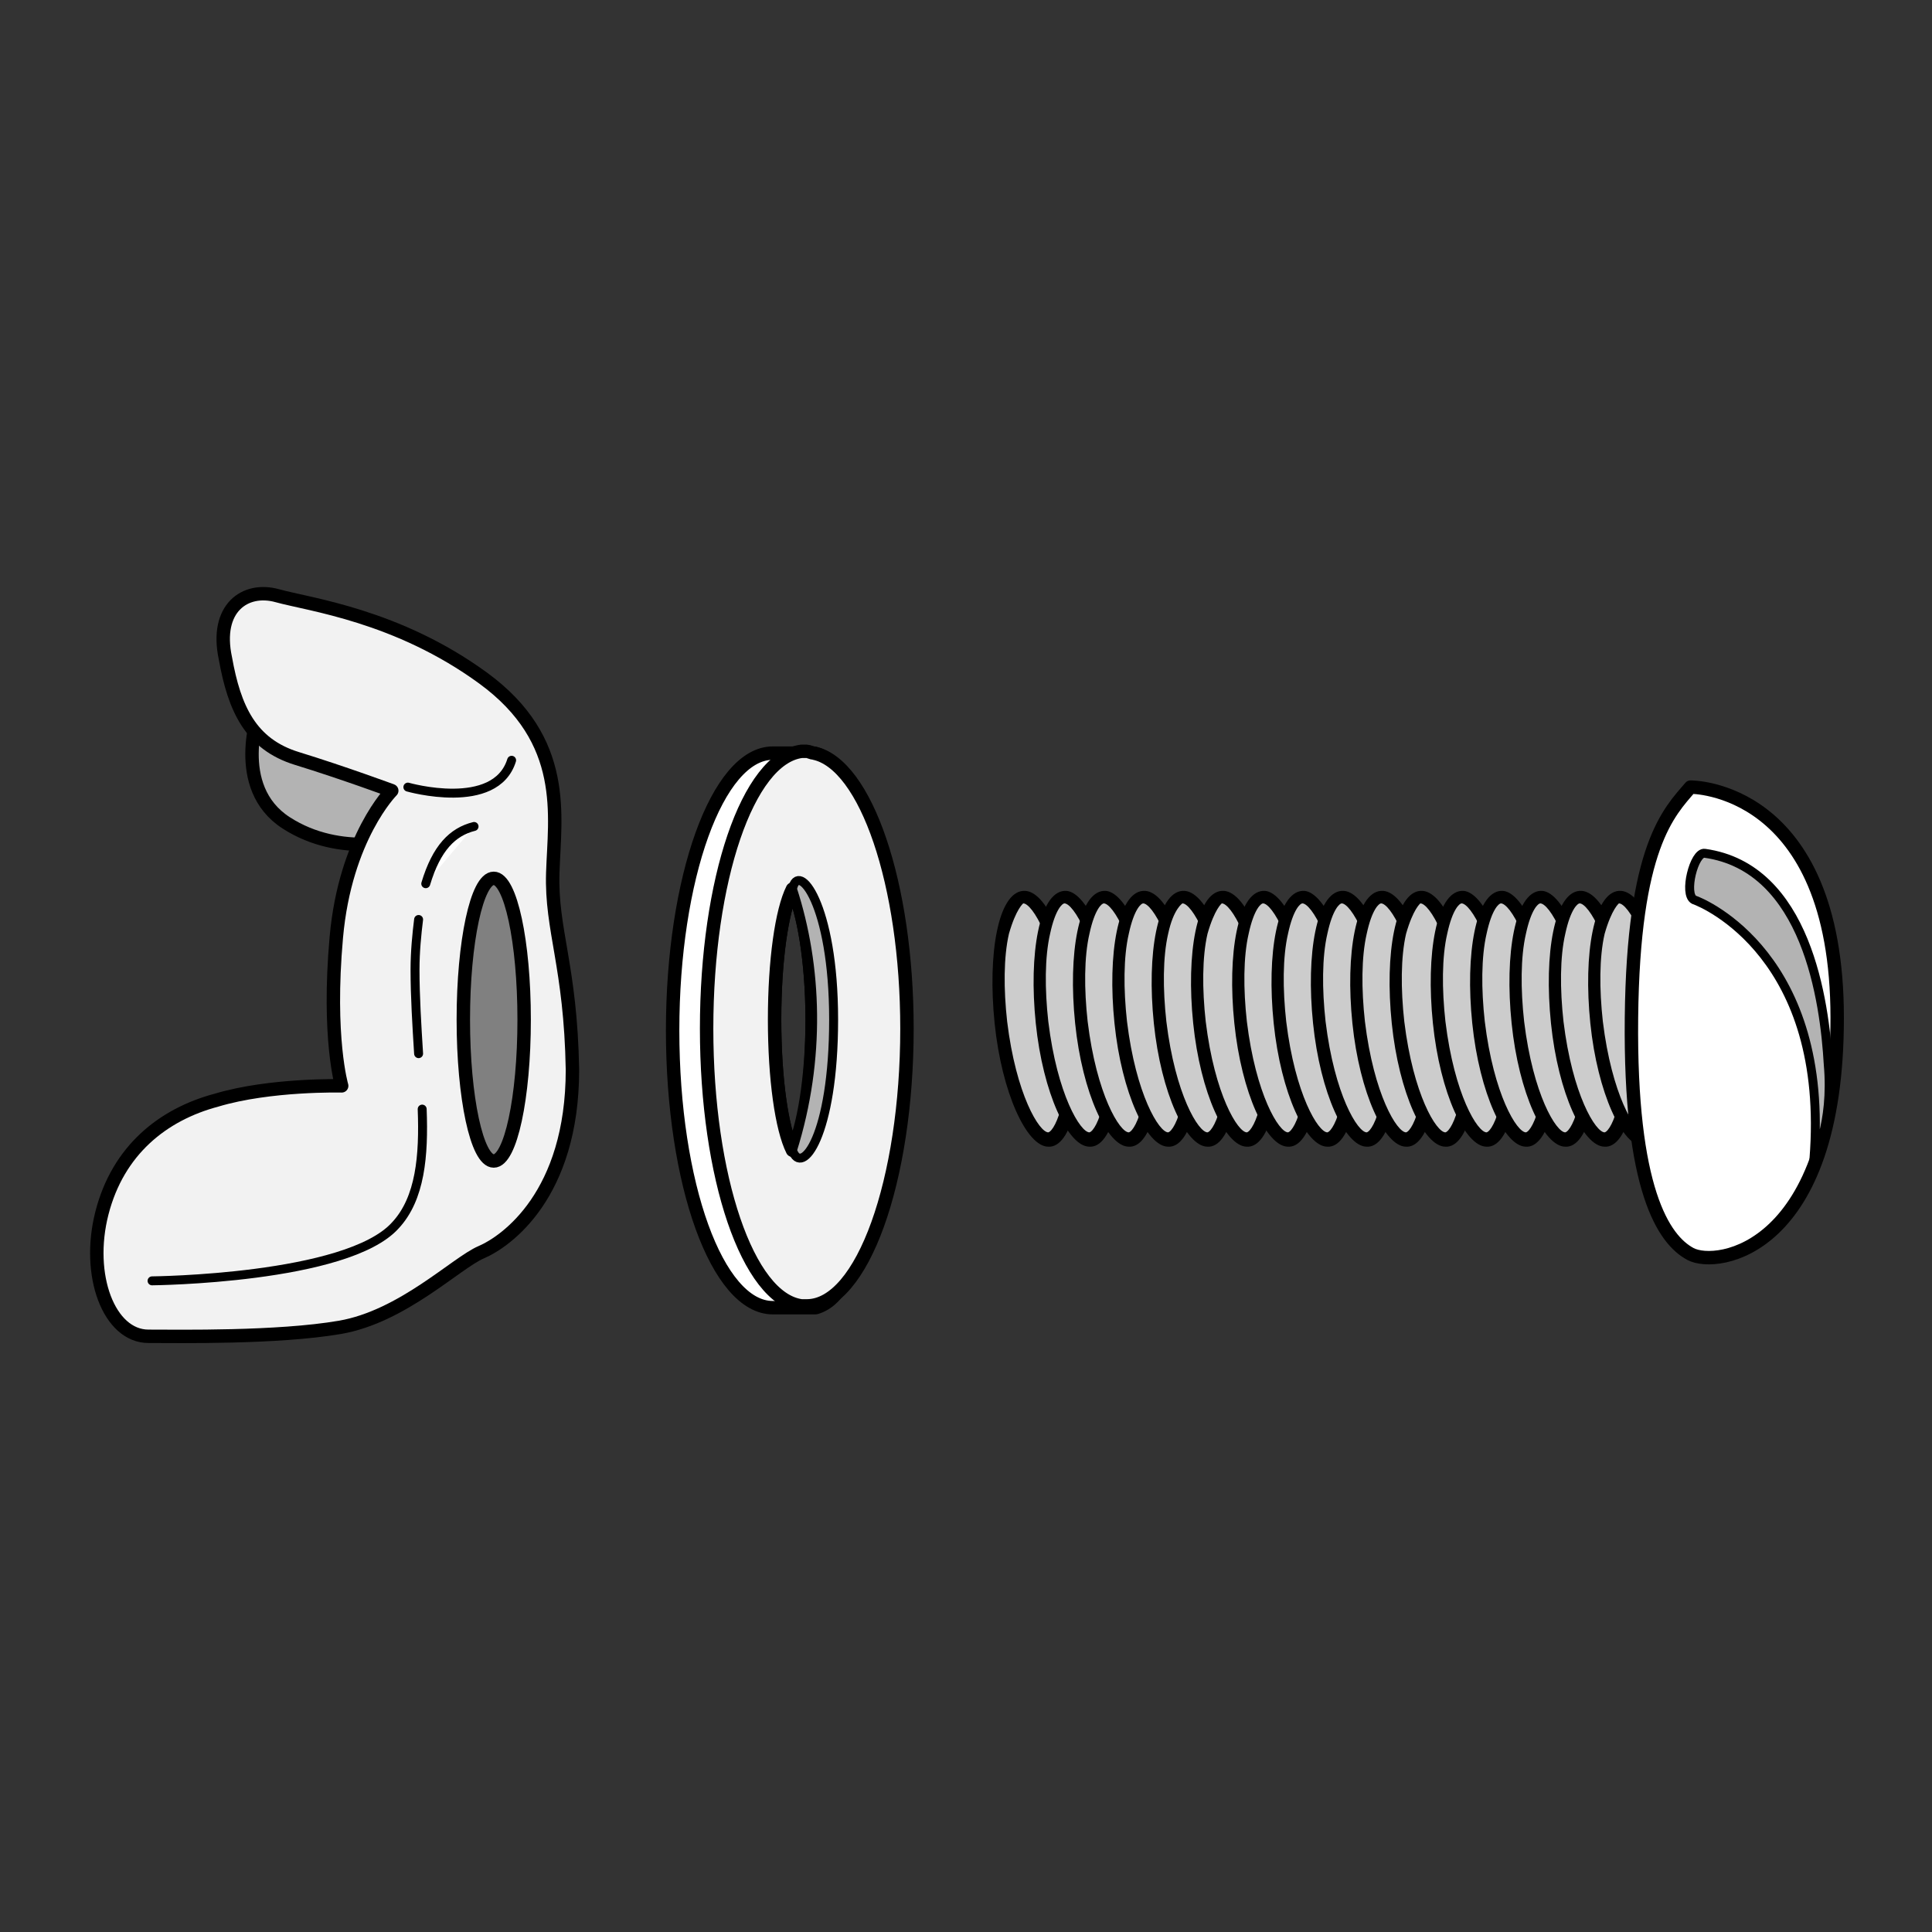 <?xml version="1.0" encoding="utf-8"?>
<!-- Generator: Adobe Illustrator 21.1.0, SVG Export Plug-In . SVG Version: 6.00 Build 0)  -->
<svg version="1.1" id="Layer_1" xmlns="http://www.w3.org/2000/svg" xmlns:xlink="http://www.w3.org/1999/xlink" x="0px" y="0px"
	 width="108px" height="108px" viewBox="0 0 108 108" style="enable-background:new 0 0 108 108;" xml:space="preserve">
<rect x="0" y="0" width="108" height="108" fill="#333333" stroke="none"/>
<style type="text/css">
	.st0{fill:#FFFFFF;stroke:#000000;stroke-width:0.75;stroke-linecap:round;stroke-linejoin:round;stroke-miterlimit:10;}
	.st1{fill:#F2F2F2;stroke:#000000;stroke-width:0.75;stroke-linecap:round;stroke-linejoin:round;stroke-miterlimit:10;}
	.st2{fill:#B3B3B3;stroke:#000000;stroke-width:0.5;stroke-linecap:round;stroke-linejoin:round;stroke-miterlimit:10;}
	.st3{fill:#CCCCCC;}
	.st4{fill:#B3B3B3;stroke:#000000;stroke-width:0.75;stroke-linecap:round;stroke-linejoin:round;stroke-miterlimit:10;}
	.st5{fill:#FFFFFF;stroke:#000000;stroke-width:0.5;stroke-linecap:round;stroke-linejoin:round;stroke-miterlimit:10;}
	.st6{fill:none;stroke:#000000;stroke-width:0.5;stroke-linecap:round;stroke-linejoin:round;stroke-miterlimit:10;}
	.st7{fill:#808080;stroke:#000000;stroke-width:0.75;stroke-linecap:round;stroke-linejoin:round;stroke-miterlimit:10;}
</style>
<g>
	<g>
		<path class="st0" d="M45.5,42.1c-0.1,0-0.3,0-0.7,0h0c-0.6,0-1.5,0-1.6,0c-3.1,0-5.6,7-5.6,15.5c0,8.6,2.5,15.5,5.6,15.5
			c0.1,0,0.9,0,1.6,0c0.4,0,0.7,0,0.8,0c2.8-0.8,3.2-7.4,3.2-15.5C48.8,49.5,48.4,42.8,45.5,42.1z M44.3,64.3c-0.6-1.2-1-4-1-7.3
			c0-3.3,0.4-6.1,1-7.3c0.6,1.2,1.1,4,1.1,7.3C45.4,60.3,44.9,63.1,44.3,64.3z"/>
		<path class="st1" d="M45.5,42.1c-0.1,0-0.3-0.1-0.4-0.1c-0.1,0-0.2,0-0.3,0h0c-3,0.4-5.3,7.2-5.3,15.5c0,8.3,2.3,15.1,5.3,15.5
			c0.1,0,0.2,0,0.3,0c3.1,0,5.6-7,5.6-15.5C50.7,49.4,48.4,42.7,45.5,42.1z M43.3,57c0-3.3,0.4-6.1,1-7.3c0.6,1.2,1.1,4,1.1,7.3
			c0,3.3-0.4,6.1-1.1,7.3C43.7,63.1,43.3,60.3,43.3,57z"/>
		<path class="st2" d="M44.3,64.3c1.6-5.1,1.4-10.3,0-14.6c0.3-1.6,2.3,0.8,2.3,7.3S44.8,65.8,44.3,64.3z"/>
	</g>
	<g>
		<g>
			<path class="st3" d="M58.7,63.7c-0.9,0-2.2-2.7-2.7-6.6c-0.2-1.9-0.2-3.6,0.1-5c0.3-1.4,0.7-1.9,1.1-2c0,0,0,0,0,0
				c1,0,2.3,2.7,2.7,6.5C60.4,60.9,59.5,63.6,58.7,63.7L58.7,63.7z"/>
			<path d="M57.2,50.5c0.5,0,1.8,2.1,2.3,6.2c0.5,4.4-0.5,6.5-0.9,6.6c-0.5,0-1.8-2.1-2.3-6.2c-0.2-1.8-0.2-3.6,0.1-4.9
				C56.8,50.8,57.2,50.5,57.2,50.5L57.2,50.5 M57.2,49.8C57.2,49.8,57.2,49.8,57.2,49.8c-1.4,0.1-2,3.5-1.6,7.4
				c0.4,3.9,1.8,6.9,3,6.9c0,0,0.1,0,0.1,0c1.3-0.1,2-3.5,1.5-7.4C59.8,52.8,58.5,49.7,57.2,49.8L57.2,49.8z"/>
		</g>
		<g>
			<path class="st3" d="M60.9,63.7c-0.9,0-2.2-2.7-2.7-6.6c-0.2-1.9-0.2-3.6,0.1-5c0.3-1.4,0.7-1.9,1.1-2c0,0,0,0,0,0
				c1,0,2.3,2.7,2.7,6.5C62.6,60.9,61.8,63.6,60.9,63.7L60.9,63.7z"/>
			<path d="M59.5,50.5c0.5,0,1.8,2.1,2.3,6.2c0.5,4.4-0.5,6.5-0.9,6.6c-0.5,0-1.8-2.1-2.3-6.2c-0.2-1.8-0.2-3.6,0.1-4.9
				C59,50.8,59.4,50.5,59.5,50.5L59.5,50.5 M59.5,49.8C59.4,49.8,59.4,49.8,59.5,49.8c-1.4,0.1-2,3.5-1.6,7.4c0.4,3.9,1.8,6.9,3,6.9
				c0,0,0.1,0,0.1,0c1.3-0.1,2-3.5,1.5-7.4C62.1,52.8,60.7,49.7,59.5,49.8L59.5,49.8z"/>
		</g>
		<g>
			<path class="st3" d="M63.1,63.7c-0.9,0-2.2-2.7-2.7-6.6c-0.2-1.9-0.2-3.6,0.1-5c0.3-1.4,0.7-1.9,1.1-2c0,0,0,0,0,0
				c1,0,2.3,2.7,2.7,6.5C64.8,60.9,64,63.6,63.1,63.7L63.1,63.7z"/>
			<path d="M61.7,50.5c0.5,0,1.8,2.1,2.3,6.2c0.5,4.4-0.5,6.5-0.9,6.6c-0.5,0-1.8-2.1-2.3-6.2c-0.2-1.8-0.2-3.6,0.1-4.9
				C61.2,50.8,61.6,50.5,61.7,50.5L61.7,50.5 M61.7,49.8C61.7,49.8,61.6,49.8,61.7,49.8c-1.4,0.1-2,3.5-1.6,7.4
				c0.4,3.9,1.8,6.9,3,6.9c0,0,0.1,0,0.1,0c1.3-0.1,2-3.5,1.5-7.4C64.3,52.8,62.9,49.7,61.7,49.8L61.7,49.8z"/>
		</g>
		<g>
			<path class="st3" d="M65.3,63.7c-0.9,0-2.2-2.7-2.7-6.6c-0.2-1.9-0.2-3.6,0.1-5c0.3-1.4,0.7-1.9,1.1-2c0,0,0,0,0,0
				c1,0,2.3,2.7,2.7,6.5C67,60.9,66.2,63.6,65.3,63.7L65.3,63.7z"/>
			<path d="M63.9,50.5c0.5,0,1.8,2.1,2.3,6.2c0.5,4.4-0.5,6.5-0.9,6.6c-0.5,0-1.8-2.1-2.3-6.2c-0.2-1.8-0.2-3.6,0.1-4.9
				C63.4,50.8,63.8,50.5,63.9,50.5L63.9,50.5 M63.9,49.8C63.9,49.8,63.8,49.8,63.9,49.8c-1.4,0.1-2,3.5-1.6,7.4
				c0.4,3.9,1.8,6.9,3,6.9c0,0,0.1,0,0.1,0c1.3-0.1,2-3.5,1.5-7.4C66.5,52.8,65.2,49.7,63.9,49.8L63.9,49.8z"/>
		</g>
		<g>
			<path class="st3" d="M67.6,63.7c-0.9,0-2.2-2.7-2.7-6.6c-0.2-1.9-0.2-3.6,0.1-5c0.3-1.4,0.7-1.9,1.1-2c0,0,0,0,0,0
				c1,0,2.3,2.7,2.7,6.5C69.3,60.9,68.4,63.6,67.6,63.7L67.6,63.7z"/>
			<path d="M66.1,50.5c0.5,0,1.8,2.1,2.3,6.2c0.5,4.4-0.5,6.5-0.9,6.6c-0.5,0-1.8-2.1-2.3-6.2c-0.2-1.8-0.2-3.6,0.1-4.9
				C65.6,50.8,66.1,50.5,66.1,50.5L66.1,50.5 M66.1,49.8C66.1,49.8,66.1,49.8,66.1,49.8c-1.4,0.1-2,3.5-1.6,7.4
				c0.4,3.9,1.8,6.9,3,6.9c0,0,0.1,0,0.1,0c1.3-0.1,2-3.5,1.5-7.4C68.7,52.8,67.4,49.7,66.1,49.8L66.1,49.8z"/>
		</g>
		<g>
			<path class="st3" d="M69.8,63.7c-0.9,0-2.2-2.7-2.7-6.6c-0.2-1.9-0.2-3.6,0.1-5c0.3-1.4,0.7-1.9,1.1-2c0,0,0,0,0,0
				c1,0,2.3,2.7,2.7,6.5C71.5,60.9,70.6,63.6,69.8,63.7L69.8,63.7z"/>
			<path d="M68.3,50.5c0.5,0,1.8,2.1,2.3,6.2c0.5,4.4-0.5,6.5-0.9,6.6c-0.5,0-1.8-2.1-2.3-6.2c-0.2-1.8-0.2-3.6,0.1-4.9
				C67.9,50.8,68.3,50.5,68.3,50.5L68.3,50.5 M68.3,49.8C68.3,49.8,68.3,49.8,68.3,49.8c-1.4,0.1-2,3.5-1.6,7.4
				c0.4,3.9,1.8,6.9,3,6.9c0,0,0.1,0,0.1,0c1.3-0.1,2-3.5,1.5-7.4C70.9,52.8,69.6,49.7,68.3,49.8L68.3,49.8z"/>
		</g>
		<g>
			<path class="st3" d="M72,63.7c-0.9,0-2.2-2.7-2.7-6.6c-0.2-1.9-0.2-3.6,0.1-5c0.3-1.4,0.7-1.9,1.1-2c0,0,0,0,0,0
				c1,0,2.3,2.7,2.7,6.5C73.7,60.9,72.8,63.6,72,63.7L72,63.7z"/>
			<path d="M70.6,50.5c0.5,0,1.8,2.1,2.3,6.2c0.5,4.4-0.5,6.5-0.9,6.6c-0.5,0-1.8-2.1-2.3-6.2c-0.2-1.8-0.2-3.6,0.1-4.9
				C70.1,50.8,70.5,50.5,70.6,50.5L70.6,50.5 M70.6,49.8C70.5,49.8,70.5,49.8,70.6,49.8c-1.4,0.1-2,3.5-1.6,7.4
				c0.4,3.9,1.8,6.9,3,6.9c0,0,0.1,0,0.1,0c1.3-0.1,2-3.5,1.5-7.4C73.2,52.8,71.8,49.7,70.6,49.8L70.6,49.8z"/>
		</g>
		<g>
			<path class="st3" d="M74.2,63.7c-0.9,0-2.2-2.7-2.7-6.6c-0.2-1.9-0.2-3.6,0.1-5c0.3-1.4,0.7-1.9,1.1-2c0,0,0,0,0,0
				c1,0,2.3,2.7,2.7,6.5C75.9,60.9,75.1,63.6,74.2,63.7L74.2,63.7z"/>
			<path d="M72.8,50.5c0.5,0,1.8,2.1,2.3,6.2c0.5,4.4-0.5,6.5-0.9,6.6c-0.5,0-1.8-2.1-2.3-6.2c-0.2-1.8-0.2-3.6,0.1-4.9
				C72.3,50.8,72.7,50.5,72.8,50.5L72.8,50.5 M72.8,49.8C72.8,49.8,72.7,49.8,72.8,49.8c-1.4,0.1-2,3.5-1.6,7.4
				c0.4,3.9,1.8,6.9,3,6.9c0,0,0.1,0,0.1,0c1.3-0.1,2-3.5,1.5-7.4C75.4,52.8,74,49.7,72.8,49.8L72.8,49.8z"/>
		</g>
		<g>
			<path class="st3" d="M76.4,63.7c-0.9,0-2.2-2.7-2.7-6.6c-0.2-1.9-0.2-3.6,0.1-5c0.3-1.4,0.7-1.9,1.1-2c0,0,0,0,0,0
				c1,0,2.3,2.7,2.7,6.5C78.1,60.9,77.3,63.6,76.4,63.7L76.4,63.7z"/>
			<path d="M75,50.5c0.5,0,1.8,2.1,2.3,6.2c0.5,4.4-0.5,6.5-0.9,6.6c-0.5,0-1.8-2.1-2.3-6.2c-0.2-1.8-0.2-3.6,0.1-4.9
				C74.5,50.8,74.9,50.5,75,50.5L75,50.5 M75,49.8C75,49.8,74.9,49.8,75,49.8c-1.4,0.1-2,3.5-1.6,7.4c0.4,3.9,1.8,6.9,3,6.9
				c0,0,0.1,0,0.1,0c1.3-0.1,2-3.5,1.5-7.4C77.6,52.8,76.3,49.7,75,49.8L75,49.8z"/>
		</g>
		<g>
			<path class="st3" d="M78.6,63.7c-0.9,0-2.2-2.7-2.7-6.6c-0.2-1.9-0.2-3.6,0.1-5c0.3-1.4,0.7-1.9,1.1-2c0,0,0,0,0,0
				c1,0,2.3,2.7,2.7,6.5C80.3,60.9,79.5,63.6,78.6,63.7L78.6,63.7z"/>
			<path d="M77.2,50.5c0.5,0,1.8,2.1,2.3,6.2c0.5,4.4-0.5,6.5-0.9,6.6c-0.5,0-1.8-2.1-2.3-6.2c-0.2-1.8-0.2-3.6,0.1-4.9
				C76.7,50.8,77.1,50.5,77.2,50.5L77.2,50.5 M77.2,49.8C77.2,49.8,77.2,49.8,77.2,49.8c-1.4,0.1-2,3.5-1.6,7.4
				c0.4,3.9,1.8,6.9,3,6.9c0,0,0.1,0,0.1,0c1.3-0.1,2-3.5,1.5-7.4C79.8,52.8,78.5,49.7,77.2,49.8L77.2,49.8z"/>
		</g>
		<g>
			<path class="st3" d="M80.9,63.7c-0.9,0-2.2-2.7-2.7-6.6c-0.2-1.9-0.2-3.6,0.1-5c0.3-1.4,0.7-1.9,1.1-2c0,0,0,0,0,0
				c1,0,2.3,2.7,2.7,6.5C82.6,60.9,81.7,63.6,80.9,63.7L80.9,63.7z"/>
			<path d="M79.4,50.5c0.5,0,1.8,2.1,2.3,6.2c0.5,4.4-0.5,6.5-0.9,6.6c-0.5,0-1.8-2.1-2.3-6.2c-0.2-1.8-0.2-3.6,0.1-4.9
				C79,50.8,79.4,50.5,79.4,50.5L79.4,50.5 M79.4,49.8C79.4,49.8,79.4,49.8,79.4,49.8c-1.4,0.1-2,3.5-1.6,7.4c0.4,3.9,1.8,6.9,3,6.9
				c0,0,0.1,0,0.1,0c1.3-0.1,2-3.5,1.5-7.4C82,52.8,80.7,49.7,79.4,49.8L79.4,49.8z"/>
		</g>
		<g>
			<path class="st3" d="M83.1,63.7c-0.9,0-2.2-2.7-2.7-6.6c-0.2-1.9-0.2-3.6,0.1-5c0.3-1.4,0.7-1.9,1.1-2c0,0,0,0,0,0
				c1,0,2.3,2.7,2.7,6.5C84.8,60.9,83.9,63.6,83.1,63.7L83.1,63.7z"/>
			<path d="M81.7,50.5c0.5,0,1.8,2.1,2.3,6.2c0.5,4.4-0.5,6.5-0.9,6.6c-0.5,0-1.8-2.1-2.3-6.2c-0.2-1.8-0.2-3.6,0.1-4.9
				C81.2,50.8,81.6,50.5,81.7,50.5L81.7,50.5 M81.7,49.8C81.6,49.8,81.6,49.8,81.7,49.8c-1.4,0.1-2,3.5-1.6,7.4
				c0.4,3.9,1.8,6.9,3,6.9c0,0,0.1,0,0.1,0c1.3-0.1,2-3.5,1.5-7.4C84.3,52.8,82.9,49.7,81.7,49.8L81.7,49.8z"/>
		</g>
		<g>
			<path class="st3" d="M85.3,63.7c-0.9,0-2.2-2.7-2.7-6.6c-0.2-1.9-0.2-3.6,0.1-5c0.3-1.4,0.7-1.9,1.1-2c0,0,0,0,0,0
				c1,0,2.3,2.7,2.7,6.5C87,60.9,86.2,63.6,85.3,63.7L85.3,63.7z"/>
			<path d="M83.9,50.5c0.5,0,1.8,2.1,2.3,6.2c0.5,4.4-0.5,6.5-0.9,6.6c-0.5,0-1.8-2.1-2.3-6.2c-0.2-1.8-0.2-3.6,0.1-4.9
				C83.4,50.8,83.8,50.5,83.9,50.5L83.9,50.5 M83.9,49.8C83.8,49.8,83.8,49.8,83.9,49.8c-1.4,0.1-2,3.5-1.6,7.4
				c0.4,3.9,1.8,6.9,3,6.9c0,0,0.1,0,0.1,0c1.3-0.1,2-3.5,1.5-7.4C86.5,52.8,85.1,49.7,83.9,49.8L83.9,49.8z"/>
		</g>
		<g>
			<path class="st3" d="M87.5,63.7c-0.9,0-2.2-2.7-2.7-6.6c-0.2-1.9-0.2-3.6,0.1-5c0.3-1.4,0.7-1.9,1.1-2c0,0,0,0,0,0
				c1,0,2.3,2.7,2.7,6.5C89.2,60.9,88.4,63.6,87.5,63.7L87.5,63.7z"/>
			<path d="M86.1,50.5c0.5,0,1.8,2.1,2.3,6.2c0.5,4.4-0.5,6.5-0.9,6.6c-0.5,0-1.8-2.1-2.3-6.2c-0.2-1.8-0.2-3.6,0.1-4.9
				C85.6,50.8,86,50.5,86.1,50.5L86.1,50.5 M86.1,49.8C86.1,49.8,86,49.8,86.1,49.8c-1.4,0.1-2,3.5-1.6,7.4c0.4,3.9,1.8,6.9,3,6.9
				c0,0,0.1,0,0.1,0c1.3-0.1,2-3.5,1.5-7.4C88.7,52.8,87.3,49.7,86.1,49.8L86.1,49.8z"/>
		</g>
		<g>
			<path class="st3" d="M89.7,63.7c-0.9,0-2.2-2.7-2.7-6.6c-0.2-1.9-0.2-3.6,0.1-5c0.3-1.4,0.7-1.9,1.1-2c0,0,0,0,0,0
				c1,0,2.3,2.7,2.7,6.5C91.4,60.9,90.6,63.6,89.7,63.7L89.7,63.7z"/>
			<path d="M88.3,50.5c0.5,0,1.8,2.1,2.3,6.2c0.5,4.4-0.5,6.5-0.9,6.6c-0.5,0-1.8-2.1-2.3-6.2c-0.2-1.8-0.2-3.6,0.1-4.9
				C87.8,50.8,88.2,50.5,88.3,50.5L88.3,50.5 M88.3,49.8C88.3,49.8,88.3,49.8,88.3,49.8c-1.4,0.1-2,3.5-1.6,7.4
				c0.4,3.9,1.8,6.9,3,6.9c0,0,0.1,0,0.1,0c1.3-0.1,2-3.5,1.5-7.4C90.9,52.8,89.6,49.7,88.3,49.8L88.3,49.8z"/>
		</g>
		<g>
			<path class="st3" d="M92,63.7c-0.9,0-2.2-2.7-2.7-6.6c-0.2-1.9-0.2-3.6,0.1-5c0.3-1.4,0.7-1.9,1.1-2c0,0,0,0,0,0
				c1,0,2.3,2.7,2.7,6.5C93.7,60.9,92.8,63.6,92,63.7L92,63.7z"/>
			<path d="M90.5,50.5c0.5,0,1.8,2.1,2.3,6.2c0.5,4.4-0.5,6.5-0.9,6.6c-0.5,0-1.8-2.1-2.3-6.2c-0.2-1.8-0.2-3.6,0.1-4.9
				C90.1,50.8,90.5,50.5,90.5,50.5L90.5,50.5 M90.5,49.8C90.5,49.8,90.5,49.8,90.5,49.8c-1.4,0.1-2,3.5-1.6,7.4
				c0.4,3.9,1.8,6.9,3,6.9c0,0,0.1,0,0.1,0c1.3-0.1,2-3.5,1.5-7.4C93.1,52.8,91.8,49.7,90.5,49.8L90.5,49.8z"/>
		</g>
		<g>
			<path class="st3" d="M94.2,63.7c-0.9,0-2.2-2.7-2.7-6.6c-0.2-1.9-0.2-3.6,0.1-5c0.3-1.4,0.7-1.9,1.1-2c0,0,0,0,0,0
				c1,0,2.3,2.7,2.7,6.5C95.9,60.9,95,63.6,94.2,63.7L94.2,63.7z"/>
			<path d="M92.8,50.5c0.5,0,1.8,2.1,2.3,6.2c0.5,4.4-0.5,6.5-0.9,6.6c-0.5,0-1.8-2.1-2.3-6.2c-0.2-1.8-0.2-3.6,0.1-4.9
				C92.3,50.8,92.7,50.5,92.8,50.5L92.8,50.5 M92.8,49.8C92.7,49.8,92.7,49.8,92.8,49.8c-1.4,0.1-2,3.5-1.6,7.4
				c0.4,3.9,1.8,6.9,3,6.9c0,0,0.1,0,0.1,0c1.3-0.1,2-3.5,1.5-7.4C95.3,52.8,94,49.7,92.8,49.8L92.8,49.8z"/>
		</g>
		<path class="st0" d="M94.5,44c-1.2,1.4-3.2,3.3-3.3,12.9s1.8,12.4,3.3,13.2c1.5,0.8,8.2-0.2,8.2-13.2S94.5,44,94.5,44z"/>
		<path class="st2" d="M95.3,47.7c-0.6-0.1-1.2,2.3-0.6,2.6c0.6,0.2,7.6,3.2,6.7,14.5c0,0,1.1-1.9,0.8-5.3
			C102,56,101,48.5,95.3,47.7z"/>
	</g>
	<g>
		<path class="st4" d="M14.5,39.7c0,0-1.6,4.3,1.5,6.3c3.1,2,6.6,0.9,6.6,0.9s2.5-5.9-1.8-7.2C16.6,38.4,14.5,39.7,14.5,39.7z"/>
		<path class="st1" d="M30.9,48.8c0.1-3.2,0.9-7.4-3.9-10.9c-4.8-3.5-9.7-4.1-11.5-4.6c-1.8-0.5-3.5,0.7-2.9,3.5
			c0.5,2.8,1.4,4.8,4,5.6c2.6,0.8,5.3,1.8,5.3,1.8s-2.6,2.6-3.1,8.2c-0.5,5.6,0.3,8.3,0.3,8.3s-4-0.1-7,0.8c-3,0.8-5.5,2.8-6.4,6.3
			c-0.9,3.5,0.4,6.9,2.6,6.9c1.7,0,7.2,0.1,10.7-0.5c3.5-0.6,6.5-3.6,7.9-4.2c1.4-0.6,5.1-3.2,5.1-10.2C31.9,54,30.8,52,30.9,48.8z"
			/>
		<path class="st5" d="M23.8,49.4c0.6-2,1.5-2.9,2.7-3.2"/>
		<path class="st5" d="M23.4,58.9c-0.1-1.6-0.2-3.2-0.2-4.7c0-1,0.1-2,0.2-2.8"/>
		<path class="st6" d="M8.5,71.6c0,0,10.9-0.1,13.6-3.1c1.4-1.5,1.6-3.9,1.5-6.5"/>
		<path class="st6" d="M22.8,44c0,0,4.9,1.4,5.8-1.5"/>
		<ellipse class="st7" cx="27.6" cy="57" rx="1.7" ry="7.9"/>
	</g>
</g>
</svg>
